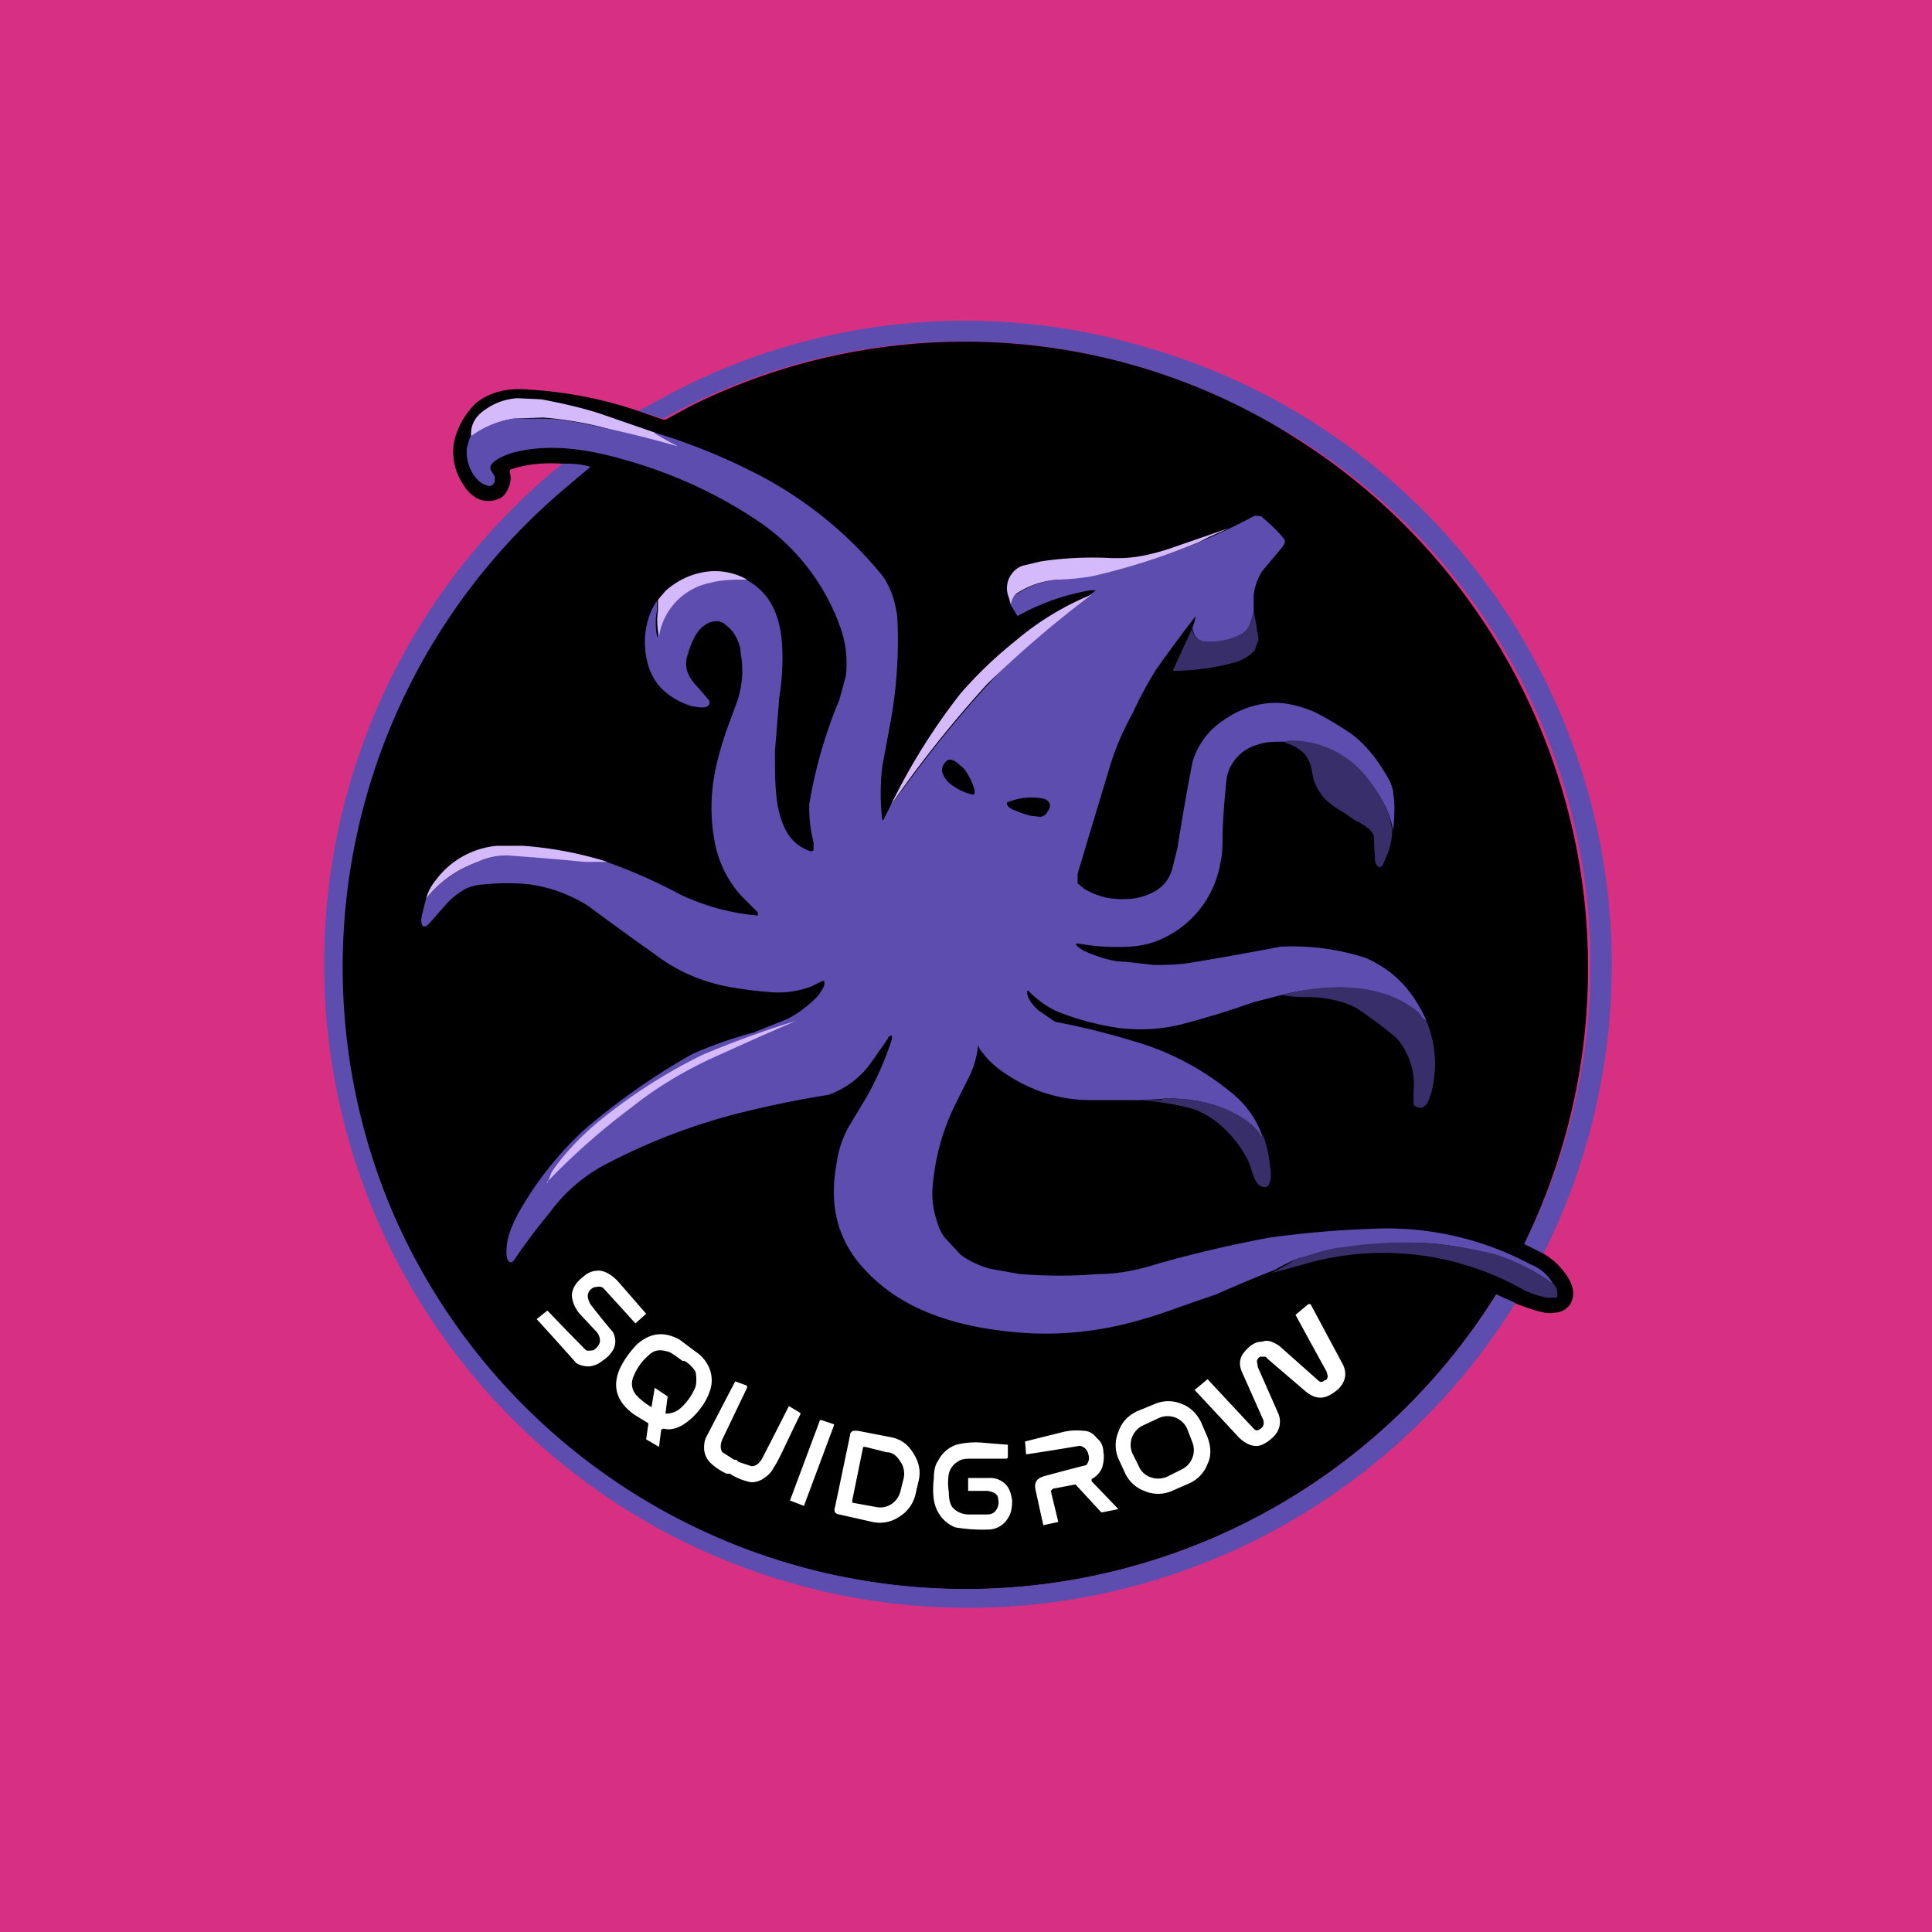 <!-- by TradingView --><svg width="18" height="18" viewBox="0 0 18 18" xmlns="http://www.w3.org/2000/svg"><path fill="#D73082" d="M0 0h18v18H0z"/><path d="m14.38 11.68-.18-.09a5.78 5.78 0 0 0-2.13-7.52l-.25-.14a5.78 5.78 0 0 0-5.64-.03l-.23-.07A.5.5 0 0 1 6 3.8l.06-.03a5.88 5.88 0 0 1 4.6-.54 5.99 5.99 0 0 1 3.72 8.45Z" fill="#5D4DAF"/><path d="M14.38 11.68c.07.04.14.1.2.18.08.11.1.2.05.29a.18.18 0 0 1-.15.08c-.05.01-.1 0-.17-.02a2.4 2.4 0 0 1-.2-.07l-.17-.08a5.83 5.83 0 0 1-8.35 1.65 5.82 5.82 0 0 1-.09-9.36l-.26-.03c-.16-.01-.32 0-.47.05-.02 0-.02.02-.02.03.02.07 0 .14-.05.21a.13.13 0 0 1-.06.04.24.24 0 0 1-.18 0 .32.32 0 0 1-.14-.13.54.54 0 0 1-.09-.4c.03-.14.1-.26.2-.36.12-.1.28-.15.5-.13a3.87 3.87 0 0 1 1.02.2l.23.08h.02l.24-.13a5.74 5.74 0 0 1 5.63.3 5.84 5.84 0 0 1 2.13 7.51l.18.09Z"/><path d="M6.1 4.03a2.48 2.48 0 0 0 .23.13l-.1-.01-.62-.17a3.38 3.38 0 0 0-.55-.09l-.27.01a.89.89 0 0 0-.4.17c-.01-.1.03-.19.14-.26a.57.57 0 0 1 .29-.1l.22.01c.16.03.35.07.54.13l.52.18Z" fill="#D5BAFB"/><path d="M6.1 4.03c.33.1.65.23.96.39a3.68 3.68 0 0 1 1.15.93c.08.1.13.24.15.4a4.26 4.26 0 0 1-.06.96l-.08.43a2.13 2.13 0 0 0 0 .5h.01l.07-.14.21-.28a10.9 10.9 0 0 1 .88-1.04 10.31 10.31 0 0 1 .82-.68h-.05a2.08 2.08 0 0 0-.68.24l-.06-.1c0-.05.02-.09.06-.11a.79.79 0 0 1 .4-.13 3.45 3.45 0 0 1 .28-.03 5.92 5.92 0 0 0 1.52-.56c.03-.01.05 0 .07 0 .08.07.16.14.22.22v.03a.36.36 0 0 1-.05.07l-.16.19a.56.56 0 0 0-.08.22v.15a.62.62 0 0 1-.04.14.18.18 0 0 1-.06.07.59.59 0 0 1-.34.08c-.07 0-.12-.05-.13-.13a.78.78 0 0 0 .03-.11 13.7 13.7 0 0 0-.37.5 3.73 3.73 0 0 0-.22.41 2.5 2.5 0 0 0-.2.46 378.23 378.23 0 0 0-.31 1.03v.09l.06.05c.15.09.3.11.47.09a.6.6 0 0 0 .18-.06.34.34 0 0 0 .17-.21l.05-.2a23.55 23.55 0 0 1 .14-.8.7.7 0 0 1 .29-.39c.14-.1.29-.15.44-.16.12-.01.25.02.4.08.14.07.25.14.34.2.14.1.26.25.37.45.01.03.03.07.03.11.02.12.01.23 0 .35a.88.88 0 0 0-.06-.2 1.34 1.34 0 0 0-.23-.34.9.9 0 0 0-.72-.29c-.1 0-.18 0-.26.03a.4.4 0 0 0-.28.3 7.52 7.52 0 0 0-.04.52c0 .11 0 .2-.02.28a.95.95 0 0 1-.6.73.85.85 0 0 1-.25.05 2.12 2.12 0 0 1-.48-.03c-.02 0-.02.01 0 .03l.06.04c.12.05.25.1.38.1l.27.03c.1 0 .22 0 .34-.02a32.31 32.31 0 0 0 .84-.15 2.23 2.23 0 0 1 .78.1c.08.03.16.08.23.13.16.12.27.28.35.46a.1.1 0 0 1-.05-.04.25.25 0 0 0-.03-.04.76.76 0 0 0-.25-.14 1.38 1.38 0 0 0-.43-.09c-.2 0-.4.02-.59.07l-.27.07a7.8 7.8 0 0 1-.65.2c-.19.05-.38.06-.58.04-.21-.03-.4-.08-.6-.16a.92.92 0 0 1-.26-.19h-.01v.01c0 .06.04.11.1.17l.16.11a6.7 6.7 0 0 1 .73.18 2.51 2.51 0 0 1 .9.47.9.9 0 0 1 .3.41v.02a.57.57 0 0 0-.18-.18c-.16-.1-.34-.16-.55-.18l-.17-.01-.04.01h-.01l-.21.01h-.43c-.32 0-.6-.1-.85-.28a.82.82 0 0 1-.2-.21c0-.02-.01-.02-.01 0a.82.82 0 0 1-.08.27l-.13.26a2.1 2.1 0 0 0-.21.76c-.01.1 0 .21.04.33.02.07.05.13.09.17l.13.14c.08.06.17.1.27.13l.28.05c.26.02.5.02.73 0 .2 0 .38-.04.57-.1a11.68 11.68 0 0 1 1.03-.24c.3-.04.61-.07.92-.08a2.84 2.84 0 0 1 1.51.33c.1.04.16.1.21.18a.29.29 0 0 1-.06-.04 1.86 1.86 0 0 0-.5-.23c-.22-.06-.44-.1-.66-.11a3.78 3.78 0 0 0-1.17.15 1.63 1.63 0 0 0-.2.1 12.26 12.26 0 0 0-.55.23c-.3.1-.53.19-.68.23-.4.12-.81.16-1.21.12-.64-.06-1.1-.26-1.4-.6-.19-.21-.28-.46-.27-.74 0-.1.02-.2.03-.27.02-.11.06-.23.13-.34l.15-.25a2.94 2.94 0 0 0 .23-.53c0-.04 0-.04-.03-.02l-.01.02-.14.2a.83.83 0 0 1-.41.32 9.81 9.81 0 0 0-.75.15 5.67 5.67 0 0 0-1.35.51 1.52 1.52 0 0 0-.5.44 5.27 5.27 0 0 0-.33.44l-.02.02h-.02l-.02-.02a.22.22 0 0 1-.01-.1c0-.1.04-.2.1-.32a3.15 3.15 0 0 1 .63-.8 6.33 6.33 0 0 1 1-.7 3.85 3.85 0 0 1 .57-.2l.3-.12c.11-.05.21-.13.3-.22.04-.06.07-.1.06-.13v-.01h-.02l-.1.05a.87.87 0 0 1-.42.05 3.38 3.38 0 0 1-.37-.05 1.6 1.6 0 0 1-.67-.3 30.18 30.18 0 0 1-.62-.45c-.16-.1-.34-.17-.54-.2a2.06 2.06 0 0 0-.43 0 .45.45 0 0 0-.17.04.7.7 0 0 0-.17.13l-.15.17a.41.41 0 0 1-.05.05h-.03c-.02-.03-.02-.07 0-.14l.03-.12c.13-.16.3-.27.48-.34.1-.04.19-.06.28-.06H5a29.1 29.1 0 0 1 .65.06 4.82 4.82 0 0 1 .68.3 2.1 2.1 0 0 0 .73.2V8.5l-.15-.15a1.02 1.02 0 0 1-.25-.5 1.7 1.7 0 0 1-.02-.52c.02-.18.07-.35.13-.53l.1-.27a.9.9 0 0 0 .03-.45c0-.05-.02-.1-.04-.14a.3.3 0 0 0-.09-.11c-.05-.05-.1-.05-.16-.03a.28.28 0 0 0-.13.12.76.76 0 0 0-.07.17c-.04.11-.01.2.07.29a4.06 4.06 0 0 1 .13.15c0 .03 0 .04-.02.05-.03.02-.08.01-.14 0a.68.68 0 0 1-.26-.14.51.51 0 0 1-.15-.24.76.76 0 0 1-.02-.35c.02-.1.05-.18.1-.25v.09a.65.65 0 0 0 0 .23c0 .02.01.02.01 0a.6.6 0 0 1 .48-.49c.11-.03.23-.04.34-.03.15.08.24.2.29.35.04.12.05.25.05.38 0 .12-.01.25-.03.37l-.04.5c0 .17 0 .33.02.47.01.07.03.15.06.22.05.12.13.2.25.24.02 0 .03 0 .03-.02v-.06a1.3 1.3 0 0 1-.04-.36 4.39 4.39 0 0 1 .28-.97l.06-.22a.99.99 0 0 0-.06-.48 2 2 0 0 0-.72-.94 4.28 4.28 0 0 0-1.26-.59c-.4-.12-.74-.15-1.03-.08a.65.65 0 0 0-.16.06c-.07.04-.1.08-.07.12l.03.05v.05c-.02.03-.04.05-.08.03a.17.17 0 0 1-.08-.05.38.38 0 0 1-.1-.3l.03-.1a.89.89 0 0 1 .4-.17h.27c.18 0 .37.04.55.08a9.92 9.92 0 0 1 .72.18 2.48 2.48 0 0 1-.23-.13Z" fill="#5D4DAF"/><path d="M14.12 12.14a6 6 0 1 1-8.88-7.82c.08 0 .17 0 .26.03l-.26.22a5.84 5.84 0 0 0-1.58 6.73 5.82 5.82 0 0 0 10.28.76l.18.08Z" fill="#5D4DAF"/><path d="m11.45 4.92-.18.08-.1.05a5.92 5.92 0 0 1-1 .32 2.47 2.47 0 0 1-.3.03.79.79 0 0 0-.4.13.15.15 0 0 0-.05.11 1.32 1.32 0 0 1-.02-.07.23.23 0 0 1 0-.18c.03-.06.07-.1.13-.12l.17-.04a3.25 3.25 0 0 1 .66-.03h.07c.13 0 .3-.03.5-.1l.52-.18ZM6.96 5.4c-.11 0-.23 0-.34.03a.6.6 0 0 0-.48.5.65.65 0 0 1-.01-.24v-.1a.85.85 0 0 1 .05-.06.25.25 0 0 1 .05-.05c.1-.08.21-.13.33-.15a.6.6 0 0 1 .4.07ZM10.17 5.54a10.3 10.3 0 0 0-.97.83 10.9 10.9 0 0 0-.9 1.13 5.8 5.8 0 0 1 .65-1.04c.14-.16.3-.32.5-.48.21-.18.45-.33.72-.44Z" fill="#D5BAFB"/><path d="M11.1 5.85c.02.08.07.13.14.13.12 0 .23-.02.34-.08a.17.17 0 0 0 .06-.07c.01-.02.03-.06.04-.14l.03.16v.02c.01.05.02.08.01.1l-.03.09a.41.41 0 0 1-.18.11 2.2 2.2 0 0 1-.58.08v-.01l.18-.39ZM12.97 7.74c0 .1-.03.2-.08.3 0 .02-.02.03-.03.04h-.01c-.03-.02-.04-.04-.04-.09a3.9 3.9 0 0 1-.01-.2.17.17 0 0 0-.05-.07.6.6 0 0 0-.13-.08l-.1-.07a.87.87 0 0 1-.18-.13.54.54 0 0 1-.1-.17l-.02-.1a.31.31 0 0 0-.07-.15.4.4 0 0 0-.18-.1L12 6.9h.07a.9.9 0 0 1 .62.29c.1.11.17.23.23.35.02.05.04.11.05.2Z" fill="#382E6A"/><path d="M8.98 7.16a.6.6 0 0 1 .1.2v.03c0 .01-.01.02-.03.01a.51.51 0 0 1-.2-.1.24.24 0 0 1-.07-.1.1.1 0 0 1 .03-.1c.02-.03.05-.03.1 0l.07.06ZM9.76 7.46c.03.03.03.06 0 .1a.08.08 0 0 1-.07.05L9.6 7.6a1.17 1.17 0 0 1-.17-.06.14.14 0 0 1-.04-.03l-.01-.02c0-.01 0-.02.02-.02.1-.04.21-.05.32-.03a.1.1 0 0 1 .04.02Z"/><path d="M5.66 8.03h-.21a29 29 0 0 0-.72-.06c-.1 0-.19.02-.28.06-.19.07-.35.18-.48.34a.48.48 0 0 1 .09-.17.8.8 0 0 1 .57-.32h.24a3.48 3.48 0 0 1 .79.15Z" fill="#D5BAFB"/><path d="M13.29 9.51c.08.2.1.4.06.6a.53.53 0 0 1-.04.14.12.12 0 0 1-.06.07c-.03 0-.06 0-.08-.03v-.12a.66.66 0 0 0-.16-.5 4.15 4.15 0 0 0-.36-.27.61.61 0 0 0-.17-.07 1.18 1.18 0 0 0-.25-.04c-.1 0-.19 0-.29-.02.2-.05.4-.08.6-.07.14 0 .28.03.42.08.1.04.18.09.25.15l.03.04a.1.1 0 0 0 .05.04Z" fill="#382E6A"/><path d="m5.1 11.02.04-.1c.1-.15.24-.3.4-.44a5.04 5.04 0 0 1 1-.65 8.88 8.88 0 0 1 .88-.32 31.95 31.95 0 0 0-.7.31c-.3.13-.59.3-.84.5a6.4 6.4 0 0 0-.79.7Z" fill="#D5BAFB"/><path d="M11.77 10.58c.04.11.06.23.07.35 0 .07-.01.11-.04.13h-.01a.1.1 0 0 1-.08-.04.53.53 0 0 1-.05-.12.61.61 0 0 0-.06-.14 1.1 1.1 0 0 0-.21-.26.79.79 0 0 0-.28-.17 2.48 2.48 0 0 0-.38-.07l-.13-.01h.22a.06.06 0 0 1 .04-.02l.17.01c.2.02.39.07.55.18.07.04.13.1.18.18v-.02ZM14.47 11.96c.03.03.04.06.04.1 0 .02 0 .03-.02.03h-.08a.9.9 0 0 1-.21-.07 2.65 2.65 0 0 0-2.09-.23l-.26.07a5.74 5.74 0 0 0 .23-.13c.16-.05.3-.1.43-.11.26-.04.51-.05.74-.04.22.01.44.05.66.1a1.86 1.86 0 0 1 .56.28Z" fill="#382E6A"/><path d="M5.56 11.99c-.04 0-.07.03-.08.06-.01.03 0 .06.02.1a6.1 6.1 0 0 0 .21.26c.03.06.03.12 0 .17a.3.3 0 0 1-.1.1.22.22 0 0 1-.12.05.22.22 0 0 1-.12-.03 37.45 37.45 0 0 0-.37-.41l.1-.08a22.93 22.93 0 0 0 .36.37c.02.01.05 0 .07 0 .04-.03.06-.06.06-.09a.13.13 0 0 0-.04-.09l-.14-.15a.3.3 0 0 1-.08-.16c-.01-.07.03-.14.11-.2a.2.2 0 0 1 .16-.05c.05.01.1.04.15.09a51.78 51.78 0 0 1 .27.31l-.1.09a38.03 38.03 0 0 0-.3-.33.07.07 0 0 0-.06-.01ZM11.79 12.64h-.05a.07.07 0 0 0-.03.04l.01.06.19.43a.2.2 0 0 1 .01.12.2.2 0 0 1-.06.1.35.35 0 0 1-.1.07c-.07.03-.15 0-.22-.07a106.4 106.4 0 0 0-.41-.44l.12-.1.01.01.42.45c.02.02.03.02.05.01.04-.02.05-.05.04-.09l-.2-.45c-.03-.07-.02-.13.02-.18.05-.06.1-.1.17-.1.05-.02.1 0 .16.04l.36.32c.02.02.04.02.06 0 .02 0 .03-.02.03-.04l-.01-.04a94.4 94.4 0 0 1-.29-.53l.12-.1h.02l.3.56c.04.08.03.16-.04.23-.08.07-.15.1-.23.07a.3.3 0 0 1-.08-.05l-.35-.3a.09.09 0 0 0-.02-.02ZM6.04 13.26l-.13-.08c-.17-.12-.21-.27-.13-.44.04-.08.1-.16.16-.22.12-.1.24-.12.39-.04l.16.12c.06.04.1.1.12.15a.3.3 0 0 1 .01.19.56.56 0 0 1-.1.19.6.6 0 0 1-.15.14.3.3 0 0 1-.09.04.2.2 0 0 1-.1 0l-.02.01-.02.16-.12-.07.02-.14Z" fill="#fff"/><path d="m6.1 12.93-.03.18a.6.6 0 0 1-.14-.11.16.16 0 0 1-.03-.17.5.5 0 0 1 .14-.2c.05-.05.1-.06.17-.04.03 0 .08.04.15.09h.02a.3.3 0 0 1 .1.1c.01.05.01.1 0 .14a.53.53 0 0 1-.14.2.2.2 0 0 1-.14.05s-.01 0 0 0l.02-.16-.12-.08Z"/><path d="m6.86 13.6.02.02.12.04c.04 0 .07-.02.1-.07a64.92 64.92 0 0 0 .25-.49l.1.06.01.01c-.13.26-.2.43-.25.5a.24.24 0 0 1-.09.1.2.2 0 0 1-.12.04.54.54 0 0 1-.2-.08h-.03a.54.54 0 0 1-.15-.1.2.2 0 0 1-.06-.13c0-.04 0-.08.03-.13a85.17 85.17 0 0 1 .26-.5l.11.04v.02l-.23.48c-.02.05-.02.09 0 .12l.11.07h.02ZM11.25 13.39c.03.08.04.17 0 .25a.32.32 0 0 1-.17.18l-.16.07a.32.32 0 0 1-.26 0 .32.32 0 0 1-.18-.17l-.06-.13a.32.32 0 0 1 0-.25c.03-.09.09-.15.17-.19l.17-.07a.32.32 0 0 1 .25 0c.08.03.14.09.18.17l.06.14Z" fill="#fff"/><path d="m10.8 13.21-.15.07a.2.2 0 0 0-.1.26l.06.12c.04.1.16.14.26.1l.14-.07a.2.2 0 0 0 .1-.25l-.05-.13a.2.2 0 0 0-.26-.1Z"/><path d="m7.77 13.27-.12-.04h-.01l-.28.75.13.05.28-.75ZM7.92 13.37c0-.02.01-.03.03-.04h.04l.31.06c.1.02.16.07.21.15.05.08.07.16.05.25l-.03.13a.33.33 0 0 1-.15.21.32.32 0 0 1-.25.05l-.31-.07a.06.06 0 0 1-.04-.02.06.06 0 0 1 0-.05l.14-.67ZM10.17 13.8l.25.26-.15.03h-.01l-.24-.26-.21.04-.02.02.07.29-.14.03-.07-.32c-.02-.08.01-.12.09-.14a22.79 22.79 0 0 1 .38-.1.1.1 0 0 0 .02-.1.1.1 0 0 0-.08-.08 23.1 23.1 0 0 1-.5.08l-.01-.12.36-.09a.56.56 0 0 1 .18-.01c.06 0 .1.03.13.07.04.03.06.08.06.13.01.05 0 .1-.01.14a.21.21 0 0 1-.1.11v.01ZM9.19 14.11c.04 0 .07-.01.09-.04a.12.12 0 0 0 .02-.1c0-.05-.04-.07-.1-.08a291.76 291.76 0 0 1-.18 0v-.12h.2a.2.2 0 0 1 .15.06c.03.03.05.08.06.15 0 .07-.01.13-.05.18a.21.21 0 0 1-.16.09 1.5 1.5 0 0 1-.32-.02c-.1-.04-.18-.13-.2-.26a.74.74 0 0 1 0-.19c0-.07.01-.13.04-.17a.3.3 0 0 1 .17-.15.74.74 0 0 1 .23-.02 19.34 19.34 0 0 0 .25.02v.11c0 .01 0 .02-.02.02h-.31c-.06 0-.1 0-.14.03a.18.18 0 0 0-.08.11.51.51 0 0 0 0 .17c0 .06.01.12.04.15.04.04.09.06.15.06h.16Z" fill="#fff"/><path d="M8.04 13.5c0-.02 0-.02.02-.02l.2.05c.06 0 .1.04.13.09.03.04.04.1.03.15l-.03.12a.2.2 0 0 1-.08.12.19.19 0 0 1-.15.03L7.94 14v-.02l.1-.49Z"/></svg>